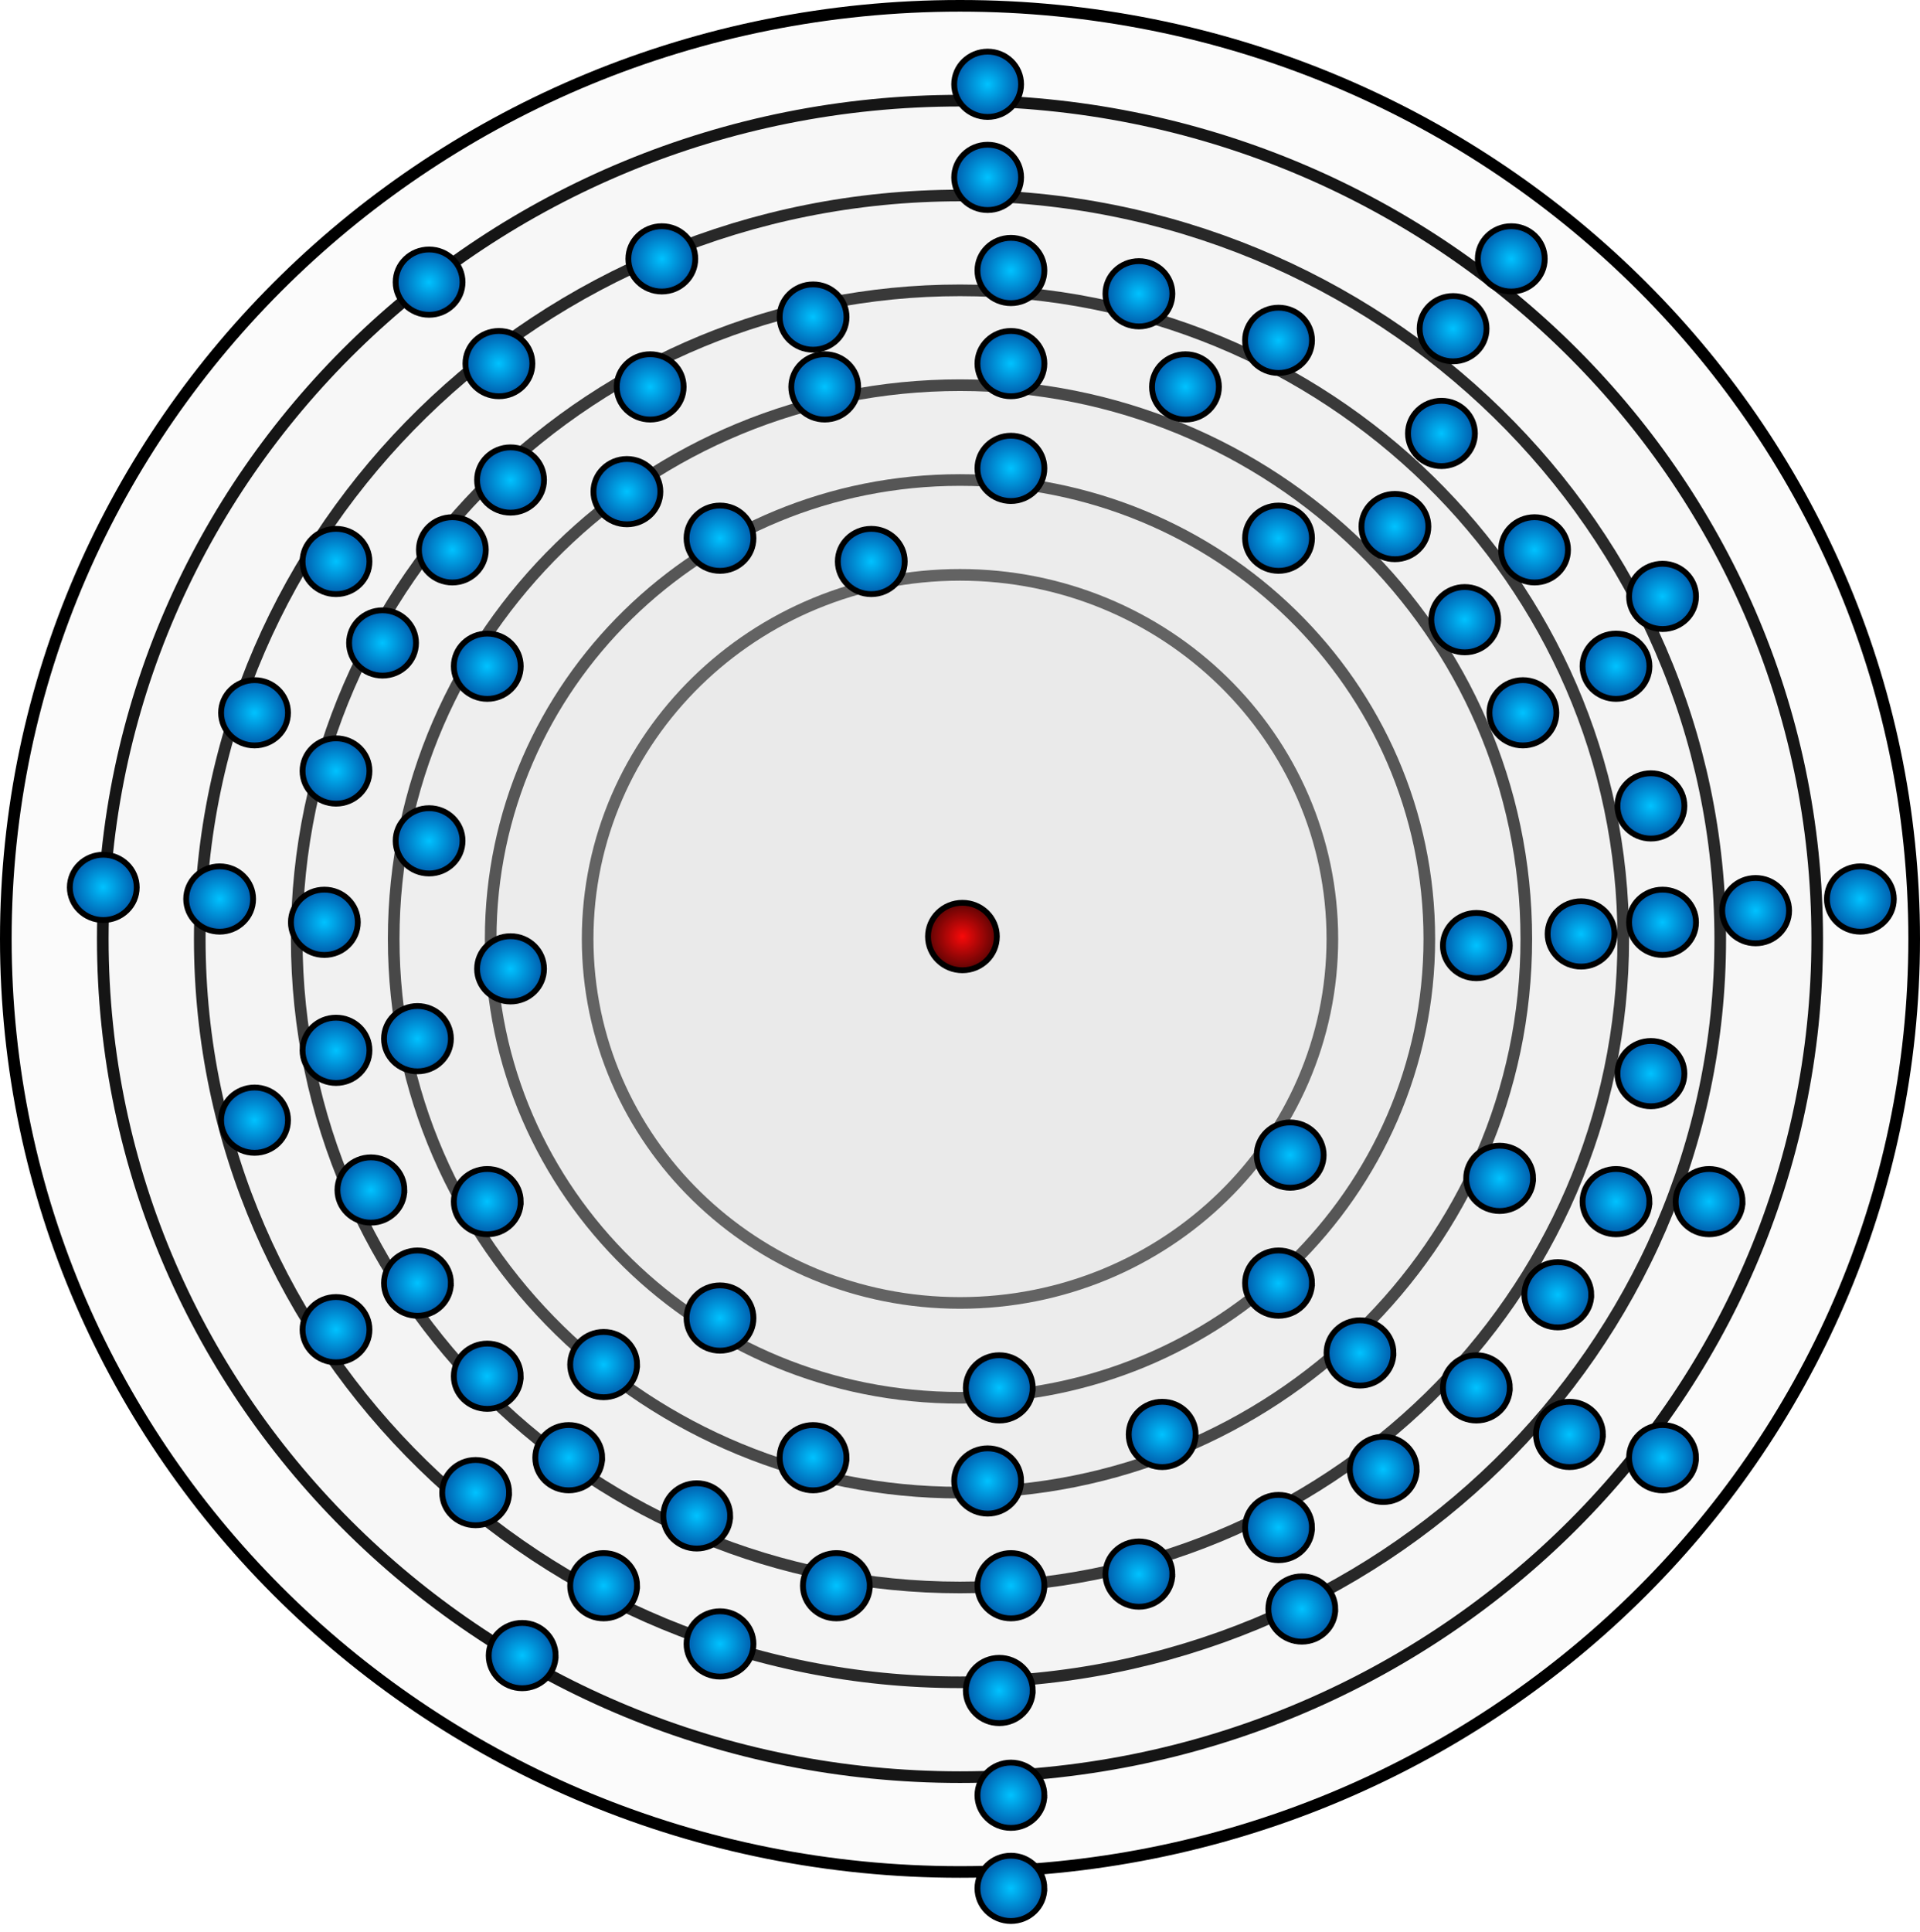 <?xml-stylesheet type="text/css" href="../style.css"?><svg xmlns="http://www.w3.org/2000/svg" width="165" height="166" fill="none" viewBox="0 0 165 166">
  <g class="fr">
    <path fill="#D9D9D9" fill-opacity=".1" stroke="#000" d="M114.5 80.667c0 17.263-14.316 31.277-32 31.277-17.684 0-32-14.014-32-31.277 0-17.264 14.316-31.278 32-31.278 17.684 0 32 14.014 32 31.278Z" class="powloka"/>
    <path fill="#D9D9D9" fill-opacity=".1" stroke="#000" d="M122.833 80.667c0 21.763-18.047 39.426-40.333 39.426-22.286 0-40.333-17.663-40.333-39.426 0-21.764 18.047-39.426 40.333-39.426 22.286 0 40.333 17.662 40.333 39.426Z" class="powloka"/>
    <path fill="#D9D9D9" fill-opacity=".1" stroke="#000" d="M131.167 80.667c0 26.264-21.779 47.574-48.667 47.574-26.889 0-48.667-21.31-48.667-47.574S55.612 33.093 82.5 33.093s48.667 21.31 48.667 47.574Z" class="powloka"/>
    <path fill="#D9D9D9" fill-opacity=".1" stroke="#000" d="M139.5 80.667c0 30.764-25.509 55.722-57 55.722-31.49 0-57-24.958-57-55.722 0-30.764 25.51-55.722 57-55.722 31.491 0 57 24.958 57 55.722Z" class="powloka"/>
    <path fill="#D9D9D9" fill-opacity=".1" stroke="#000" d="M147.833 80.667c0 35.264-29.24 63.87-65.333 63.87s-65.333-28.606-65.333-63.87c0-35.264 29.24-63.87 65.333-63.87s65.333 28.606 65.333 63.87Z" class="powloka"/>
    <path fill="#D9D9D9" fill-opacity=".1" stroke="#000" d="M156.167 80.667c0 39.764-32.971 72.018-73.667 72.018-40.696 0-73.667-32.254-73.667-72.018S41.804 8.648 82.5 8.648c40.696 0 73.667 32.255 73.667 72.019Z" class="powloka"/>
    <path fill="#D9D9D9" fill-opacity=".1" stroke="#000" d="M164.5 80.667c0 44.264-36.702 80.166-82 80.166S.5 124.931.5 80.667C.5 36.402 37.202.5 82.5.5s82 35.902 82 80.167Z" class="powloka"/>
    <path fill="url(#a)" stroke="#000" stroke-width=".5" d="M82.708 83.361c1.629 0 2.959-1.292 2.959-2.898s-1.33-2.898-2.959-2.898c-1.628 0-2.958 1.292-2.958 2.898s1.33 2.898 2.958 2.898Z" class="Ellipse 2"/>
    <path fill="url(#b)" stroke="#000" stroke-width=".5" d="M64.75 46.24c0 1.545-1.282 2.806-2.875 2.806S59 47.785 59 46.241c0-1.544 1.282-2.806 2.875-2.806s2.875 1.261 2.875 2.806Z" class="elektron"/>
    <path fill="url(#c)" stroke="#000" stroke-width=".5" d="M46.75 83.24c0 1.545-1.282 2.806-2.875 2.806S41 84.785 41 83.241c0-1.544 1.282-2.806 2.875-2.806s2.875 1.261 2.875 2.806Z" class="elektron"/>
    <path fill="url(#d)" stroke="#000" stroke-width=".5" d="M112.75 46.24c0 1.545-1.282 2.806-2.875 2.806S107 47.785 107 46.241c0-1.544 1.282-2.806 2.875-2.806s2.875 1.261 2.875 2.806Z" class="elektron"/>
    <path fill="url(#e)" stroke="#000" stroke-width=".5" d="M77.75 48.24c0 1.545-1.282 2.806-2.875 2.806S72 49.785 72 48.241c0-1.544 1.282-2.806 2.875-2.806s2.875 1.261 2.875 2.806Z" class="elektron"/>
    <path fill="url(#f)" stroke="#000" stroke-width=".5" d="M44.75 103.241c0 1.544-1.282 2.805-2.875 2.805S39 104.785 39 103.241c0-1.544 1.282-2.806 2.875-2.806s2.875 1.262 2.875 2.806Z" class="elektron"/>
    <path fill="url(#g)" stroke="#000" stroke-width=".5" d="M104.75 33.24c0 1.545-1.282 2.806-2.875 2.806S99 34.785 99 33.241c0-1.544 1.282-2.806 2.875-2.806s2.875 1.262 2.875 2.806Z" class="elektron"/>
    <path fill="url(#h)" stroke="#000" stroke-width=".5" d="M133.75 61.24c0 1.545-1.282 2.806-2.875 2.806S128 62.785 128 61.241c0-1.544 1.282-2.806 2.875-2.806s2.875 1.261 2.875 2.806Z" class="elektron"/>
    <path fill="url(#i)" stroke="#000" stroke-width=".5" d="M138.75 80.24c0 1.545-1.282 2.806-2.875 2.806S133 81.785 133 80.241c0-1.544 1.282-2.806 2.875-2.806s2.875 1.261 2.875 2.806Z" class="elektron"/>
    <path fill="url(#j)" stroke="#000" stroke-width=".5" d="M89.75 31.24c0 1.545-1.282 2.806-2.875 2.806S84 32.785 84 31.241c0-1.544 1.282-2.806 2.875-2.806s2.875 1.262 2.875 2.806Z" class="elektron"/>
    <path fill="url(#k)" stroke="#000" stroke-width=".5" d="M122.75 45.24c0 1.545-1.282 2.806-2.875 2.806S117 46.785 117 45.241c0-1.544 1.282-2.806 2.875-2.806s2.875 1.261 2.875 2.806Z" class="elektron"/>
    <path fill="url(#l)" stroke="#000" stroke-width=".5" d="M72.75 125.241c0 1.544-1.282 2.805-2.875 2.805S67 126.785 67 125.241c0-1.544 1.282-2.806 2.875-2.806s2.875 1.262 2.875 2.806Z" class="elektron"/>
    <path fill="url(#m)" stroke="#000" stroke-width=".5" d="M54.75 117.241c0 1.544-1.282 2.805-2.875 2.805S49 118.785 49 117.241c0-1.544 1.282-2.806 2.875-2.806s2.875 1.262 2.875 2.806Z" class="elektron"/>
    <path fill="url(#n)" stroke="#000" stroke-width=".5" d="M131.75 101.241c0 1.544-1.282 2.805-2.875 2.805S126 102.785 126 101.241c0-1.544 1.282-2.806 2.875-2.806s2.875 1.261 2.875 2.806Z" class="elektron"/>
    <path fill="url(#o)" stroke="#000" stroke-width=".5" d="M73.75 33.24c0 1.545-1.282 2.806-2.875 2.806S68 34.785 68 33.241c0-1.544 1.282-2.806 2.875-2.806s2.875 1.262 2.875 2.806Z" class="elektron"/>
    <path fill="url(#p)" stroke="#000" stroke-width=".5" d="M89.75 23.24c0 1.545-1.282 2.806-2.875 2.806S84 24.785 84 23.241c0-1.544 1.282-2.806 2.875-2.806s2.875 1.262 2.875 2.806Z" class="elektron"/>
    <path fill="url(#q)" stroke="#000" stroke-width=".5" d="M112.75 29.24c0 1.545-1.282 2.806-2.875 2.806S107 30.785 107 29.241c0-1.544 1.282-2.806 2.875-2.806s2.875 1.262 2.875 2.806Z" class="elektron"/>
    <path fill="url(#r)" stroke="#000" stroke-width=".5" d="M100.75 25.24c0 1.545-1.282 2.806-2.875 2.806S95 26.785 95 25.241c0-1.544 1.282-2.806 2.875-2.806s2.875 1.262 2.875 2.806Z" class="elektron"/>
    <path fill="url(#s)" stroke="#000" stroke-width=".5" d="M126.75 37.24c0 1.545-1.282 2.806-2.875 2.806S121 38.785 121 37.241c0-1.544 1.282-2.806 2.875-2.806s2.875 1.261 2.875 2.806Z" class="elektron"/>
    <path fill="url(#t)" stroke="#000" stroke-width=".5" d="M141.75 57.24c0 1.545-1.282 2.806-2.875 2.806S136 58.785 136 57.241c0-1.544 1.282-2.806 2.875-2.806s2.875 1.261 2.875 2.806Z" class="elektron"/>
    <path fill="url(#u)" stroke="#000" stroke-width=".5" d="M144.75 69.24c0 1.545-1.282 2.806-2.875 2.806S139 70.785 139 69.241c0-1.544 1.282-2.806 2.875-2.806s2.875 1.261 2.875 2.806Z" class="elektron"/>
    <path fill="url(#v)" stroke="#000" stroke-width=".5" d="M89.75 136.241c0 1.544-1.282 2.805-2.875 2.805S84 137.785 84 136.241c0-1.544 1.282-2.806 2.875-2.806s2.875 1.262 2.875 2.806Z" class="elektron"/>
    <path fill="url(#w)" stroke="#000" stroke-width=".5" d="M88.75 145.241c0 1.544-1.282 2.805-2.875 2.805S83 146.785 83 145.241c0-1.544 1.282-2.806 2.875-2.806s2.875 1.262 2.875 2.806Z" class="elektron"/>
    <path fill="url(#x)" stroke="#000" stroke-width=".5" d="M64.75 141.241c0 1.544-1.282 2.805-2.875 2.805S59 142.785 59 141.241c0-1.544 1.282-2.806 2.875-2.806s2.875 1.262 2.875 2.806Z" class="elektron"/>
    <path fill="url(#y)" stroke="#000" stroke-width=".5" d="M31.75 114.241c0 1.544-1.282 2.805-2.875 2.805S26 115.785 26 114.241c0-1.544 1.282-2.806 2.875-2.806s2.875 1.262 2.875 2.806Z" class="elektron"/>
    <path fill="url(#z)" stroke="#000" stroke-width=".5" d="M24.75 96.24c0 1.545-1.282 2.806-2.875 2.806S19 97.785 19 96.241c0-1.544 1.282-2.806 2.875-2.806s2.875 1.261 2.875 2.806Z" class="elektron"/>
    <path fill="url(#A)" stroke="#000" stroke-width=".5" d="M114.75 138.241c0 1.544-1.282 2.805-2.875 2.805S109 139.785 109 138.241c0-1.544 1.282-2.806 2.875-2.806s2.875 1.262 2.875 2.806Z" class="elektron"/>
    <path fill="url(#B)" stroke="#000" stroke-width=".5" d="M149.75 103.241c0 1.544-1.282 2.805-2.875 2.805S144 104.785 144 103.241c0-1.544 1.282-2.806 2.875-2.806s2.875 1.262 2.875 2.806Z" class="elektron"/>
    <path fill="url(#C)" stroke="#000" stroke-width=".5" d="M54.75 136.241c0 1.544-1.282 2.805-2.875 2.805S49 137.785 49 136.241c0-1.544 1.282-2.806 2.875-2.806s2.875 1.262 2.875 2.806Z" class="elektron"/>
    <path fill="url(#D)" stroke="#000" stroke-width=".5" d="M153.75 78.24c0 1.545-1.282 2.806-2.875 2.806S148 79.785 148 78.241c0-1.544 1.282-2.806 2.875-2.806s2.875 1.261 2.875 2.806Z" class="elektron"/>
    <path fill="url(#E)" stroke="#000" stroke-width=".5" d="M145.75 51.24c0 1.545-1.282 2.806-2.875 2.806S140 52.785 140 51.241c0-1.544 1.282-2.806 2.875-2.806s2.875 1.261 2.875 2.806Z" class="elektron"/>
    <path fill="url(#F)" stroke="#000" stroke-width=".5" d="M137.75 123.241c0 1.544-1.282 2.805-2.875 2.805S132 124.785 132 123.241c0-1.544 1.282-2.806 2.875-2.806s2.875 1.262 2.875 2.806Z" class="elektron"/>
    <path fill="url(#G)" stroke="#000" stroke-width=".5" d="M43.75 128.241c0 1.544-1.282 2.805-2.875 2.805S38 129.785 38 128.241c0-1.544 1.282-2.806 2.875-2.806s2.875 1.262 2.875 2.806Z" class="elektron"/>
    <path fill="url(#H)" stroke="#000" stroke-width=".5" d="M45.75 31.24c0 1.545-1.282 2.806-2.875 2.806S40 32.785 40 31.241c0-1.544 1.282-2.806 2.875-2.806s2.875 1.262 2.875 2.806Z" class="elektron"/>
    <path fill="url(#I)" stroke="#000" stroke-width=".5" d="M59.75 22.24c0 1.545-1.282 2.806-2.875 2.806S54 23.785 54 22.241c0-1.544 1.282-2.806 2.875-2.806s2.875 1.262 2.875 2.806Z" class="elektron"/>
    <path fill="url(#J)" stroke="#000" stroke-width=".5" d="M127.75 28.24c0 1.545-1.282 2.806-2.875 2.806S122 29.785 122 28.241c0-1.544 1.282-2.806 2.875-2.806s2.875 1.262 2.875 2.806Z" class="elektron"/>
    <path fill="url(#K)" stroke="#000" stroke-width=".5" d="M87.75 15.24c0 1.545-1.282 2.806-2.875 2.806S82 16.785 82 15.241c0-1.544 1.282-2.806 2.875-2.806s2.875 1.261 2.875 2.806Z" class="elektron"/>
    <path fill="url(#L)" stroke="#000" stroke-width=".5" d="M87.75 7.24c0 1.545-1.282 2.806-2.875 2.806S82 8.785 82 7.241c0-1.544 1.282-2.806 2.875-2.806s2.875 1.262 2.875 2.806Z" class="elektron"/>
    <path fill="url(#M)" stroke="#000" stroke-width=".5" d="M89.75 154.241c0 1.544-1.282 2.805-2.875 2.805S84 155.785 84 154.241c0-1.544 1.282-2.806 2.875-2.806s2.875 1.262 2.875 2.806Z" class="elektron"/>
    <path fill="url(#N)" stroke="#000" stroke-width=".5" d="M89.75 162.241c0 1.544-1.282 2.805-2.875 2.805S84 163.785 84 162.241c0-1.544 1.282-2.806 2.875-2.806s2.875 1.262 2.875 2.806Z" class="elektron"/>
    <path fill="url(#O)" stroke="#000" stroke-width=".5" d="M11.75 76.24c0 1.545-1.282 2.806-2.875 2.806S6 77.785 6 76.241c0-1.544 1.282-2.806 2.875-2.806s2.875 1.261 2.875 2.806Z" class="elektron"/>
    <path fill="url(#P)" stroke="#000" stroke-width=".5" d="M132.75 22.24c0 1.545-1.282 2.806-2.875 2.806S127 23.785 127 22.241c0-1.544 1.282-2.806 2.875-2.806s2.875 1.262 2.875 2.806Z" class="elektron"/>
    <path fill="url(#Q)" stroke="#000" stroke-width=".5" d="M39.75 24.24c0 1.545-1.282 2.806-2.875 2.806S34 25.785 34 24.241c0-1.544 1.282-2.806 2.875-2.806s2.875 1.262 2.875 2.806Z" class="elektron"/>
    <path fill="url(#R)" stroke="#000" stroke-width=".5" d="M162.75 77.24c0 1.545-1.282 2.806-2.875 2.806S157 78.785 157 77.241c0-1.544 1.282-2.806 2.875-2.806s2.875 1.261 2.875 2.806Z" class="elektron"/>
    <path fill="url(#S)" stroke="#000" stroke-width=".5" d="M47.75 142.241c0 1.544-1.282 2.805-2.875 2.805S42 143.785 42 142.241c0-1.544 1.282-2.806 2.875-2.806s2.875 1.262 2.875 2.806Z" class="elektron"/>
    <path fill="url(#T)" stroke="#000" stroke-width=".5" d="M145.75 125.241c0 1.544-1.282 2.805-2.875 2.805S140 126.785 140 125.241c0-1.544 1.282-2.806 2.875-2.806s2.875 1.262 2.875 2.806Z" class="elektron"/>
    <path fill="url(#U)" stroke="#000" stroke-width=".5" d="M21.75 77.24c0 1.545-1.282 2.806-2.875 2.806S16 78.785 16 77.241c0-1.544 1.282-2.806 2.875-2.806s2.875 1.261 2.875 2.806Z" class="elektron"/>
    <path fill="url(#V)" stroke="#000" stroke-width=".5" d="M24.75 61.24c0 1.545-1.282 2.806-2.875 2.806S19 62.785 19 61.241c0-1.544 1.282-2.806 2.875-2.806s2.875 1.261 2.875 2.806Z" class="elektron"/>
    <path fill="url(#W)" stroke="#000" stroke-width=".5" d="M31.75 48.24c0 1.545-1.282 2.806-2.875 2.806S26 49.785 26 48.241c0-1.544 1.282-2.806 2.875-2.806s2.875 1.261 2.875 2.806Z" class="elektron"/>
    <path fill="url(#X)" stroke="#000" stroke-width=".5" d="M112.75 131.241c0 1.544-1.282 2.805-2.875 2.805S107 132.785 107 131.241c0-1.544 1.282-2.806 2.875-2.806s2.875 1.262 2.875 2.806Z" class="elektron"/>
    <path fill="url(#Y)" stroke="#000" stroke-width=".5" d="M121.75 126.241c0 1.544-1.282 2.805-2.875 2.805S116 127.785 116 126.241c0-1.544 1.282-2.806 2.875-2.806s2.875 1.262 2.875 2.806Z" class="elektron"/>
    <path fill="url(#Z)" stroke="#000" stroke-width=".5" d="M136.75 111.241c0 1.544-1.282 2.805-2.875 2.805S131 112.785 131 111.241c0-1.544 1.282-2.806 2.875-2.806s2.875 1.262 2.875 2.806Z" class="elektron"/>
    <path fill="url(#aa)" stroke="#000" stroke-width=".5" d="M100.75 135.241c0 1.544-1.282 2.805-2.875 2.805S95 136.785 95 135.241c0-1.544 1.282-2.806 2.875-2.806s2.875 1.262 2.875 2.806Z" class="elektron"/>
    <path fill="url(#ab)" stroke="#000" stroke-width=".5" d="M62.75 130.241c0 1.544-1.282 2.805-2.875 2.805S57 131.785 57 130.241c0-1.544 1.282-2.806 2.875-2.806s2.875 1.262 2.875 2.806Z" class="elektron"/>
    <path fill="url(#ac)" stroke="#000" stroke-width=".5" d="M51.75 125.241c0 1.544-1.282 2.805-2.875 2.805S46 126.785 46 125.241c0-1.544 1.282-2.806 2.875-2.806s2.875 1.262 2.875 2.806Z" class="elektron"/>
    <path fill="url(#ad)" stroke="#000" stroke-width=".5" d="M30.75 79.24c0 1.545-1.282 2.806-2.875 2.806S25 80.785 25 79.241c0-1.544 1.282-2.806 2.875-2.806s2.875 1.261 2.875 2.806Z" class="elektron"/>
    <path fill="url(#ae)" stroke="#000" stroke-width=".5" d="M46.75 41.24c0 1.545-1.282 2.806-2.875 2.806S41 42.785 41 41.241c0-1.544 1.282-2.806 2.875-2.806s2.875 1.261 2.875 2.806Z" class="elektron"/>
    <path fill="url(#af)" stroke="#000" stroke-width=".5" d="M72.75 27.24c0 1.545-1.282 2.806-2.875 2.806S67 28.785 67 27.241c0-1.544 1.282-2.806 2.875-2.806s2.875 1.262 2.875 2.806Z" class="elektron"/>
    <path fill="url(#ag)" stroke="#000" stroke-width=".5" d="M58.75 33.24c0 1.545-1.282 2.806-2.875 2.806S53 34.785 53 33.241c0-1.544 1.282-2.806 2.875-2.806s2.875 1.262 2.875 2.806Z" class="elektron"/>
    <path fill="url(#ah)" stroke="#000" stroke-width=".5" d="M145.75 79.24c0 1.545-1.282 2.806-2.875 2.806S140 80.785 140 79.241c0-1.544 1.282-2.806 2.875-2.806s2.875 1.261 2.875 2.806Z" class="elektron"/>
    <path fill="url(#ai)" stroke="#000" stroke-width=".5" d="M141.75 103.241c0 1.544-1.282 2.805-2.875 2.805S136 104.785 136 103.241c0-1.544 1.282-2.806 2.875-2.806s2.875 1.262 2.875 2.806Z" class="elektron"/>
    <path fill="url(#aj)" stroke="#000" stroke-width=".5" d="M129.75 119.241c0 1.544-1.282 2.805-2.875 2.805S124 120.785 124 119.241c0-1.544 1.282-2.806 2.875-2.806s2.875 1.262 2.875 2.806Z" class="elektron"/>
    <path fill="url(#ak)" stroke="#000" stroke-width=".5" d="M74.75 136.241c0 1.544-1.282 2.805-2.875 2.805S69 137.785 69 136.241c0-1.544 1.282-2.806 2.875-2.806s2.875 1.262 2.875 2.806Z" class="elektron"/>
    <path fill="url(#al)" stroke="#000" stroke-width=".5" d="M134.75 47.24c0 1.545-1.282 2.806-2.875 2.806S129 48.785 129 47.241c0-1.544 1.282-2.806 2.875-2.806s2.875 1.261 2.875 2.806Z" class="elektron"/>
    <path fill="url(#am)" stroke="#000" stroke-width=".5" d="M144.75 92.24c0 1.545-1.282 2.806-2.875 2.806S139 93.785 139 92.241c0-1.544 1.282-2.806 2.875-2.806s2.875 1.261 2.875 2.806Z" class="elektron"/>
    <path fill="url(#an)" stroke="#000" stroke-width=".5" d="M44.75 118.241c0 1.544-1.282 2.805-2.875 2.805S39 119.785 39 118.241c0-1.544 1.282-2.806 2.875-2.806s2.875 1.262 2.875 2.806Z" class="elektron"/>
    <path fill="url(#ao)" stroke="#000" stroke-width=".5" d="M38.75 110.241c0 1.544-1.282 2.805-2.875 2.805S33 111.785 33 110.241c0-1.544 1.282-2.806 2.875-2.806s2.875 1.262 2.875 2.806Z" class="elektron"/>
    <path fill="url(#ap)" stroke="#000" stroke-width=".5" d="M31.75 90.24c0 1.545-1.282 2.806-2.875 2.806S26 91.785 26 90.241c0-1.544 1.282-2.806 2.875-2.806s2.875 1.261 2.875 2.806Z" class="elektron"/>
    <path fill="url(#aq)" stroke="#000" stroke-width=".5" d="M41.75 47.24c0 1.545-1.282 2.806-2.875 2.806S36 48.785 36 47.241c0-1.544 1.282-2.806 2.875-2.806s2.875 1.261 2.875 2.806Z" class="elektron"/>
    <path fill="url(#ar)" stroke="#000" stroke-width=".5" d="M34.75 102.241c0 1.544-1.282 2.805-2.875 2.805S29 103.785 29 102.241c0-1.544 1.282-2.806 2.875-2.806s2.875 1.262 2.875 2.806Z" class="elektron"/>
    <path fill="url(#as)" stroke="#000" stroke-width=".5" d="M35.75 55.24c0 1.545-1.282 2.806-2.875 2.806S30 56.785 30 55.241c0-1.544 1.282-2.806 2.875-2.806s2.875 1.261 2.875 2.806Z" class="elektron"/>
    <path fill="url(#at)" stroke="#000" stroke-width=".5" d="M31.75 66.24c0 1.545-1.282 2.806-2.875 2.806S26 67.785 26 66.241c0-1.544 1.282-2.806 2.875-2.806s2.875 1.261 2.875 2.806Z" class="elektron"/>
    <path fill="url(#au)" stroke="#000" stroke-width=".5" d="M87.75 127.241c0 1.544-1.282 2.805-2.875 2.805S82 128.785 82 127.241c0-1.544 1.282-2.806 2.875-2.806s2.875 1.262 2.875 2.806Z" class="elektron"/>
    <path fill="url(#av)" stroke="#000" stroke-width=".5" d="M39.75 72.24c0 1.545-1.282 2.806-2.875 2.806S34 73.785 34 72.241c0-1.544 1.282-2.806 2.875-2.806s2.875 1.261 2.875 2.806Z" class="elektron"/>
    <path fill="url(#aw)" stroke="#000" stroke-width=".5" d="M102.75 123.241c0 1.544-1.282 2.805-2.875 2.805S97 124.785 97 123.241c0-1.544 1.282-2.806 2.875-2.806s2.875 1.262 2.875 2.806Z" class="elektron"/>
    <path fill="url(#ax)" stroke="#000" stroke-width=".5" d="M38.75 89.24c0 1.545-1.282 2.806-2.875 2.806S33 90.785 33 89.241c0-1.544 1.282-2.806 2.875-2.806s2.875 1.261 2.875 2.806Z" class="elektron"/>
    <path fill="url(#ay)" stroke="#000" stroke-width=".5" d="M128.75 53.24c0 1.545-1.282 2.806-2.875 2.806S123 54.785 123 53.241c0-1.544 1.282-2.806 2.875-2.806s2.875 1.261 2.875 2.806Z" class="elektron"/>
    <path fill="url(#az)" stroke="#000" stroke-width=".5" d="M119.75 116.241c0 1.544-1.282 2.805-2.875 2.805S114 117.785 114 116.241c0-1.544 1.282-2.806 2.875-2.806s2.875 1.262 2.875 2.806Z" class="elektron"/>
    <path fill="url(#aA)" stroke="#000" stroke-width=".5" d="M113.75 99.24c0 1.545-1.282 2.806-2.875 2.806S108 100.785 108 99.241c0-1.544 1.282-2.806 2.875-2.806s2.875 1.261 2.875 2.806Z" class="elektron"/>
    <path fill="url(#aB)" stroke="#000" stroke-width=".5" d="M89.75 40.24c0 1.545-1.282 2.806-2.875 2.806S84 41.785 84 40.241c0-1.544 1.282-2.806 2.875-2.806s2.875 1.261 2.875 2.806Z" class="elektron"/>
    <path fill="url(#aC)" stroke="#000" stroke-width=".5" d="M88.75 119.241c0 1.544-1.282 2.805-2.875 2.805S83 120.785 83 119.241c0-1.544 1.282-2.806 2.875-2.806s2.875 1.262 2.875 2.806Z" class="elektron"/>
    <path fill="url(#aD)" stroke="#000" stroke-width=".5" d="M64.75 113.241c0 1.544-1.282 2.805-2.875 2.805S59 114.785 59 113.241c0-1.544 1.282-2.806 2.875-2.806s2.875 1.262 2.875 2.806Z" class="elektron"/>
    <path fill="url(#aE)" stroke="#000" stroke-width=".5" d="M112.75 110.241c0 1.544-1.282 2.805-2.875 2.805S107 111.785 107 110.241c0-1.544 1.282-2.806 2.875-2.806s2.875 1.262 2.875 2.806Z" class="elektron"/>
    <path fill="url(#aF)" stroke="#000" stroke-width=".5" d="M129.75 81.24c0 1.545-1.282 2.806-2.875 2.806S124 82.785 124 81.241c0-1.544 1.282-2.806 2.875-2.806s2.875 1.261 2.875 2.806Z" class="elektron"/>
    <path fill="url(#aG)" stroke="#000" stroke-width=".5" d="M44.75 57.24c0 1.545-1.282 2.806-2.875 2.806S39 58.785 39 57.241c0-1.544 1.282-2.806 2.875-2.806s2.875 1.261 2.875 2.806Z" class="elektron"/>
    <path fill="url(#aH)" stroke="#000" stroke-width=".5" d="M56.75 42.24c0 1.545-1.282 2.806-2.875 2.806S51 43.785 51 42.241c0-1.544 1.282-2.806 2.875-2.806s2.875 1.261 2.875 2.806Z" class="elektron"/>
  </g>
  <defs>
    <radialGradient id="a" cx="0" cy="0" r="1" class="a" gradientTransform="matrix(0 2.648 -2.708 0 82.708 80.463)" gradientUnits="userSpaceOnUse">
      <stop stop-color="#F80A0A"/>
      <stop offset="1" stop-color="#690404"/>
    </radialGradient>
    <radialGradient id="b" cx="0" cy="0" r="1" class="b" gradientTransform="matrix(0 3.056 -3.125 0 61.875 46.24)" gradientUnits="userSpaceOnUse">
      <stop stop-color="#00C2FF"/>
      <stop offset="1" stop-color="#0051A3"/>
    </radialGradient>
    <radialGradient id="c" cx="0" cy="0" r="1" class="c" gradientTransform="matrix(0 3.056 -3.125 0 43.875 83.24)" gradientUnits="userSpaceOnUse">
      <stop stop-color="#00C2FF"/>
      <stop offset="1" stop-color="#0051A3"/>
    </radialGradient>
    <radialGradient id="d" cx="0" cy="0" r="1" class="d" gradientTransform="matrix(0 3.056 -3.125 0 109.875 46.24)" gradientUnits="userSpaceOnUse">
      <stop stop-color="#00C2FF"/>
      <stop offset="1" stop-color="#0051A3"/>
    </radialGradient>
    <radialGradient id="e" cx="0" cy="0" r="1" class="e" gradientTransform="matrix(0 3.056 -3.125 0 74.875 48.24)" gradientUnits="userSpaceOnUse">
      <stop stop-color="#00C2FF"/>
      <stop offset="1" stop-color="#0051A3"/>
    </radialGradient>
    <radialGradient id="f" cx="0" cy="0" r="1" class="f" gradientTransform="matrix(0 3.056 -3.125 0 41.875 103.241)" gradientUnits="userSpaceOnUse">
      <stop stop-color="#00C2FF"/>
      <stop offset="1" stop-color="#0051A3"/>
    </radialGradient>
    <radialGradient id="g" cx="0" cy="0" r="1" class="g" gradientTransform="matrix(0 3.056 -3.125 0 101.875 33.24)" gradientUnits="userSpaceOnUse">
      <stop stop-color="#00C2FF"/>
      <stop offset="1" stop-color="#0051A3"/>
    </radialGradient>
    <radialGradient id="h" cx="0" cy="0" r="1" class="h" gradientTransform="matrix(0 3.056 -3.125 0 130.875 61.24)" gradientUnits="userSpaceOnUse">
      <stop stop-color="#00C2FF"/>
      <stop offset="1" stop-color="#0051A3"/>
    </radialGradient>
    <radialGradient id="i" cx="0" cy="0" r="1" class="i" gradientTransform="matrix(0 3.056 -3.125 0 135.875 80.24)" gradientUnits="userSpaceOnUse">
      <stop stop-color="#00C2FF"/>
      <stop offset="1" stop-color="#0051A3"/>
    </radialGradient>
    <radialGradient id="j" cx="0" cy="0" r="1" class="j" gradientTransform="matrix(0 3.056 -3.125 0 86.875 31.24)" gradientUnits="userSpaceOnUse">
      <stop stop-color="#00C2FF"/>
      <stop offset="1" stop-color="#0051A3"/>
    </radialGradient>
    <radialGradient id="k" cx="0" cy="0" r="1" class="k" gradientTransform="matrix(0 3.056 -3.125 0 119.875 45.24)" gradientUnits="userSpaceOnUse">
      <stop stop-color="#00C2FF"/>
      <stop offset="1" stop-color="#0051A3"/>
    </radialGradient>
    <radialGradient id="l" cx="0" cy="0" r="1" class="l" gradientTransform="matrix(0 3.056 -3.125 0 69.875 125.241)" gradientUnits="userSpaceOnUse">
      <stop stop-color="#00C2FF"/>
      <stop offset="1" stop-color="#0051A3"/>
    </radialGradient>
    <radialGradient id="m" cx="0" cy="0" r="1" class="m" gradientTransform="matrix(0 3.056 -3.125 0 51.875 117.241)" gradientUnits="userSpaceOnUse">
      <stop stop-color="#00C2FF"/>
      <stop offset="1" stop-color="#0051A3"/>
    </radialGradient>
    <radialGradient id="n" cx="0" cy="0" r="1" class="n" gradientTransform="matrix(0 3.056 -3.125 0 128.875 101.241)" gradientUnits="userSpaceOnUse">
      <stop stop-color="#00C2FF"/>
      <stop offset="1" stop-color="#0051A3"/>
    </radialGradient>
    <radialGradient id="o" cx="0" cy="0" r="1" class="o" gradientTransform="matrix(0 3.056 -3.125 0 70.875 33.24)" gradientUnits="userSpaceOnUse">
      <stop stop-color="#00C2FF"/>
      <stop offset="1" stop-color="#0051A3"/>
    </radialGradient>
    <radialGradient id="p" cx="0" cy="0" r="1" class="p" gradientTransform="matrix(0 3.056 -3.125 0 86.875 23.24)" gradientUnits="userSpaceOnUse">
      <stop stop-color="#00C2FF"/>
      <stop offset="1" stop-color="#0051A3"/>
    </radialGradient>
    <radialGradient id="q" cx="0" cy="0" r="1" class="q" gradientTransform="matrix(0 3.056 -3.125 0 109.875 29.24)" gradientUnits="userSpaceOnUse">
      <stop stop-color="#00C2FF"/>
      <stop offset="1" stop-color="#0051A3"/>
    </radialGradient>
    <radialGradient id="r" cx="0" cy="0" r="1" class="r" gradientTransform="matrix(0 3.056 -3.125 0 97.875 25.24)" gradientUnits="userSpaceOnUse">
      <stop stop-color="#00C2FF"/>
      <stop offset="1" stop-color="#0051A3"/>
    </radialGradient>
    <radialGradient id="s" cx="0" cy="0" r="1" class="s" gradientTransform="matrix(0 3.056 -3.125 0 123.875 37.24)" gradientUnits="userSpaceOnUse">
      <stop stop-color="#00C2FF"/>
      <stop offset="1" stop-color="#0051A3"/>
    </radialGradient>
    <radialGradient id="t" cx="0" cy="0" r="1" class="t" gradientTransform="matrix(0 3.056 -3.125 0 138.875 57.24)" gradientUnits="userSpaceOnUse">
      <stop stop-color="#00C2FF"/>
      <stop offset="1" stop-color="#0051A3"/>
    </radialGradient>
    <radialGradient id="u" cx="0" cy="0" r="1" class="u" gradientTransform="matrix(0 3.056 -3.125 0 141.875 69.24)" gradientUnits="userSpaceOnUse">
      <stop stop-color="#00C2FF"/>
      <stop offset="1" stop-color="#0051A3"/>
    </radialGradient>
    <radialGradient id="v" cx="0" cy="0" r="1" class="v" gradientTransform="matrix(0 3.056 -3.125 0 86.875 136.241)" gradientUnits="userSpaceOnUse">
      <stop stop-color="#00C2FF"/>
      <stop offset="1" stop-color="#0051A3"/>
    </radialGradient>
    <radialGradient id="w" cx="0" cy="0" r="1" class="w" gradientTransform="matrix(0 3.056 -3.125 0 85.875 145.241)" gradientUnits="userSpaceOnUse">
      <stop stop-color="#00C2FF"/>
      <stop offset="1" stop-color="#0051A3"/>
    </radialGradient>
    <radialGradient id="x" cx="0" cy="0" r="1" class="x" gradientTransform="matrix(0 3.056 -3.125 0 61.875 141.241)" gradientUnits="userSpaceOnUse">
      <stop stop-color="#00C2FF"/>
      <stop offset="1" stop-color="#0051A3"/>
    </radialGradient>
    <radialGradient id="y" cx="0" cy="0" r="1" class="y" gradientTransform="matrix(0 3.056 -3.125 0 28.875 114.241)" gradientUnits="userSpaceOnUse">
      <stop stop-color="#00C2FF"/>
      <stop offset="1" stop-color="#0051A3"/>
    </radialGradient>
    <radialGradient id="z" cx="0" cy="0" r="1" class="z" gradientTransform="matrix(0 3.056 -3.125 0 21.875 96.24)" gradientUnits="userSpaceOnUse">
      <stop stop-color="#00C2FF"/>
      <stop offset="1" stop-color="#0051A3"/>
    </radialGradient>
    <radialGradient id="A" cx="0" cy="0" r="1" class="A" gradientTransform="matrix(0 3.056 -3.125 0 111.875 138.241)" gradientUnits="userSpaceOnUse">
      <stop stop-color="#00C2FF"/>
      <stop offset="1" stop-color="#0051A3"/>
    </radialGradient>
    <radialGradient id="B" cx="0" cy="0" r="1" class="B" gradientTransform="matrix(0 3.056 -3.125 0 146.875 103.241)" gradientUnits="userSpaceOnUse">
      <stop stop-color="#00C2FF"/>
      <stop offset="1" stop-color="#0051A3"/>
    </radialGradient>
    <radialGradient id="C" cx="0" cy="0" r="1" class="C" gradientTransform="matrix(0 3.056 -3.125 0 51.875 136.241)" gradientUnits="userSpaceOnUse">
      <stop stop-color="#00C2FF"/>
      <stop offset="1" stop-color="#0051A3"/>
    </radialGradient>
    <radialGradient id="D" cx="0" cy="0" r="1" class="D" gradientTransform="matrix(0 3.056 -3.125 0 150.875 78.24)" gradientUnits="userSpaceOnUse">
      <stop stop-color="#00C2FF"/>
      <stop offset="1" stop-color="#0051A3"/>
    </radialGradient>
    <radialGradient id="E" cx="0" cy="0" r="1" class="E" gradientTransform="matrix(0 3.056 -3.125 0 142.875 51.24)" gradientUnits="userSpaceOnUse">
      <stop stop-color="#00C2FF"/>
      <stop offset="1" stop-color="#0051A3"/>
    </radialGradient>
    <radialGradient id="F" cx="0" cy="0" r="1" class="F" gradientTransform="matrix(0 3.056 -3.125 0 134.875 123.241)" gradientUnits="userSpaceOnUse">
      <stop stop-color="#00C2FF"/>
      <stop offset="1" stop-color="#0051A3"/>
    </radialGradient>
    <radialGradient id="G" cx="0" cy="0" r="1" class="G" gradientTransform="matrix(0 3.056 -3.125 0 40.875 128.241)" gradientUnits="userSpaceOnUse">
      <stop stop-color="#00C2FF"/>
      <stop offset="1" stop-color="#0051A3"/>
    </radialGradient>
    <radialGradient id="H" cx="0" cy="0" r="1" class="H" gradientTransform="matrix(0 3.056 -3.125 0 42.875 31.24)" gradientUnits="userSpaceOnUse">
      <stop stop-color="#00C2FF"/>
      <stop offset="1" stop-color="#0051A3"/>
    </radialGradient>
    <radialGradient id="I" cx="0" cy="0" r="1" class="I" gradientTransform="matrix(0 3.056 -3.125 0 56.875 22.24)" gradientUnits="userSpaceOnUse">
      <stop stop-color="#00C2FF"/>
      <stop offset="1" stop-color="#0051A3"/>
    </radialGradient>
    <radialGradient id="J" cx="0" cy="0" r="1" class="J" gradientTransform="matrix(0 3.056 -3.125 0 124.875 28.24)" gradientUnits="userSpaceOnUse">
      <stop stop-color="#00C2FF"/>
      <stop offset="1" stop-color="#0051A3"/>
    </radialGradient>
    <radialGradient id="K" cx="0" cy="0" r="1" class="K" gradientTransform="matrix(0 3.056 -3.125 0 84.875 15.24)" gradientUnits="userSpaceOnUse">
      <stop stop-color="#00C2FF"/>
      <stop offset="1" stop-color="#0051A3"/>
    </radialGradient>
    <radialGradient id="L" cx="0" cy="0" r="1" class="L" gradientTransform="matrix(0 3.056 -3.125 0 84.875 7.24)" gradientUnits="userSpaceOnUse">
      <stop stop-color="#00C2FF"/>
      <stop offset="1" stop-color="#0051A3"/>
    </radialGradient>
    <radialGradient id="M" cx="0" cy="0" r="1" class="M" gradientTransform="matrix(0 3.056 -3.125 0 86.875 154.241)" gradientUnits="userSpaceOnUse">
      <stop stop-color="#00C2FF"/>
      <stop offset="1" stop-color="#0051A3"/>
    </radialGradient>
    <radialGradient id="N" cx="0" cy="0" r="1" class="N" gradientTransform="matrix(0 3.056 -3.125 0 86.875 162.241)" gradientUnits="userSpaceOnUse">
      <stop stop-color="#00C2FF"/>
      <stop offset="1" stop-color="#0051A3"/>
    </radialGradient>
    <radialGradient id="O" cx="0" cy="0" r="1" class="O" gradientTransform="matrix(0 3.056 -3.125 0 8.875 76.24)" gradientUnits="userSpaceOnUse">
      <stop stop-color="#00C2FF"/>
      <stop offset="1" stop-color="#0051A3"/>
    </radialGradient>
    <radialGradient id="P" cx="0" cy="0" r="1" class="P" gradientTransform="matrix(0 3.056 -3.125 0 129.875 22.24)" gradientUnits="userSpaceOnUse">
      <stop stop-color="#00C2FF"/>
      <stop offset="1" stop-color="#0051A3"/>
    </radialGradient>
    <radialGradient id="Q" cx="0" cy="0" r="1" class="Q" gradientTransform="matrix(0 3.056 -3.125 0 36.875 24.24)" gradientUnits="userSpaceOnUse">
      <stop stop-color="#00C2FF"/>
      <stop offset="1" stop-color="#0051A3"/>
    </radialGradient>
    <radialGradient id="R" cx="0" cy="0" r="1" class="R" gradientTransform="matrix(0 3.056 -3.125 0 159.875 77.24)" gradientUnits="userSpaceOnUse">
      <stop stop-color="#00C2FF"/>
      <stop offset="1" stop-color="#0051A3"/>
    </radialGradient>
    <radialGradient id="S" cx="0" cy="0" r="1" class="S" gradientTransform="matrix(0 3.056 -3.125 0 44.875 142.241)" gradientUnits="userSpaceOnUse">
      <stop stop-color="#00C2FF"/>
      <stop offset="1" stop-color="#0051A3"/>
    </radialGradient>
    <radialGradient id="T" cx="0" cy="0" r="1" class="T" gradientTransform="matrix(0 3.056 -3.125 0 142.875 125.241)" gradientUnits="userSpaceOnUse">
      <stop stop-color="#00C2FF"/>
      <stop offset="1" stop-color="#0051A3"/>
    </radialGradient>
    <radialGradient id="U" cx="0" cy="0" r="1" class="U" gradientTransform="matrix(0 3.056 -3.125 0 18.875 77.24)" gradientUnits="userSpaceOnUse">
      <stop stop-color="#00C2FF"/>
      <stop offset="1" stop-color="#0051A3"/>
    </radialGradient>
    <radialGradient id="V" cx="0" cy="0" r="1" class="V" gradientTransform="matrix(0 3.056 -3.125 0 21.875 61.24)" gradientUnits="userSpaceOnUse">
      <stop stop-color="#00C2FF"/>
      <stop offset="1" stop-color="#0051A3"/>
    </radialGradient>
    <radialGradient id="W" cx="0" cy="0" r="1" class="W" gradientTransform="matrix(0 3.056 -3.125 0 28.875 48.24)" gradientUnits="userSpaceOnUse">
      <stop stop-color="#00C2FF"/>
      <stop offset="1" stop-color="#0051A3"/>
    </radialGradient>
    <radialGradient id="X" cx="0" cy="0" r="1" class="X" gradientTransform="matrix(0 3.056 -3.125 0 109.875 131.241)" gradientUnits="userSpaceOnUse">
      <stop stop-color="#00C2FF"/>
      <stop offset="1" stop-color="#0051A3"/>
    </radialGradient>
    <radialGradient id="Y" cx="0" cy="0" r="1" class="Y" gradientTransform="matrix(0 3.056 -3.125 0 118.875 126.241)" gradientUnits="userSpaceOnUse">
      <stop stop-color="#00C2FF"/>
      <stop offset="1" stop-color="#0051A3"/>
    </radialGradient>
    <radialGradient id="Z" cx="0" cy="0" r="1" class="Z" gradientTransform="matrix(0 3.056 -3.125 0 133.875 111.241)" gradientUnits="userSpaceOnUse">
      <stop stop-color="#00C2FF"/>
      <stop offset="1" stop-color="#0051A3"/>
    </radialGradient>
    <radialGradient id="aa" cx="0" cy="0" r="1" class="aa" gradientTransform="matrix(0 3.056 -3.125 0 97.875 135.241)" gradientUnits="userSpaceOnUse">
      <stop stop-color="#00C2FF"/>
      <stop offset="1" stop-color="#0051A3"/>
    </radialGradient>
    <radialGradient id="ab" cx="0" cy="0" r="1" class="ab" gradientTransform="matrix(0 3.056 -3.125 0 59.875 130.241)" gradientUnits="userSpaceOnUse">
      <stop stop-color="#00C2FF"/>
      <stop offset="1" stop-color="#0051A3"/>
    </radialGradient>
    <radialGradient id="ac" cx="0" cy="0" r="1" class="ac" gradientTransform="matrix(0 3.056 -3.125 0 48.875 125.241)" gradientUnits="userSpaceOnUse">
      <stop stop-color="#00C2FF"/>
      <stop offset="1" stop-color="#0051A3"/>
    </radialGradient>
    <radialGradient id="ad" cx="0" cy="0" r="1" class="ad" gradientTransform="matrix(0 3.056 -3.125 0 27.875 79.24)" gradientUnits="userSpaceOnUse">
      <stop stop-color="#00C2FF"/>
      <stop offset="1" stop-color="#0051A3"/>
    </radialGradient>
    <radialGradient id="ae" cx="0" cy="0" r="1" class="ae" gradientTransform="matrix(0 3.056 -3.125 0 43.875 41.24)" gradientUnits="userSpaceOnUse">
      <stop stop-color="#00C2FF"/>
      <stop offset="1" stop-color="#0051A3"/>
    </radialGradient>
    <radialGradient id="af" cx="0" cy="0" r="1" class="af" gradientTransform="matrix(0 3.056 -3.125 0 69.875 27.24)" gradientUnits="userSpaceOnUse">
      <stop stop-color="#00C2FF"/>
      <stop offset="1" stop-color="#0051A3"/>
    </radialGradient>
    <radialGradient id="ag" cx="0" cy="0" r="1" class="ag" gradientTransform="matrix(0 3.056 -3.125 0 55.875 33.24)" gradientUnits="userSpaceOnUse">
      <stop stop-color="#00C2FF"/>
      <stop offset="1" stop-color="#0051A3"/>
    </radialGradient>
    <radialGradient id="ah" cx="0" cy="0" r="1" class="ah" gradientTransform="matrix(0 3.056 -3.125 0 142.875 79.24)" gradientUnits="userSpaceOnUse">
      <stop stop-color="#00C2FF"/>
      <stop offset="1" stop-color="#0051A3"/>
    </radialGradient>
    <radialGradient id="ai" cx="0" cy="0" r="1" class="ai" gradientTransform="matrix(0 3.056 -3.125 0 138.875 103.241)" gradientUnits="userSpaceOnUse">
      <stop stop-color="#00C2FF"/>
      <stop offset="1" stop-color="#0051A3"/>
    </radialGradient>
    <radialGradient id="aj" cx="0" cy="0" r="1" class="aj" gradientTransform="matrix(0 3.056 -3.125 0 126.875 119.241)" gradientUnits="userSpaceOnUse">
      <stop stop-color="#00C2FF"/>
      <stop offset="1" stop-color="#0051A3"/>
    </radialGradient>
    <radialGradient id="ak" cx="0" cy="0" r="1" class="ak" gradientTransform="matrix(0 3.056 -3.125 0 71.875 136.241)" gradientUnits="userSpaceOnUse">
      <stop stop-color="#00C2FF"/>
      <stop offset="1" stop-color="#0051A3"/>
    </radialGradient>
    <radialGradient id="al" cx="0" cy="0" r="1" class="al" gradientTransform="matrix(0 3.056 -3.125 0 131.875 47.24)" gradientUnits="userSpaceOnUse">
      <stop stop-color="#00C2FF"/>
      <stop offset="1" stop-color="#0051A3"/>
    </radialGradient>
    <radialGradient id="am" cx="0" cy="0" r="1" class="am" gradientTransform="matrix(0 3.056 -3.125 0 141.875 92.24)" gradientUnits="userSpaceOnUse">
      <stop stop-color="#00C2FF"/>
      <stop offset="1" stop-color="#0051A3"/>
    </radialGradient>
    <radialGradient id="an" cx="0" cy="0" r="1" class="an" gradientTransform="matrix(0 3.056 -3.125 0 41.875 118.241)" gradientUnits="userSpaceOnUse">
      <stop stop-color="#00C2FF"/>
      <stop offset="1" stop-color="#0051A3"/>
    </radialGradient>
    <radialGradient id="ao" cx="0" cy="0" r="1" class="ao" gradientTransform="matrix(0 3.056 -3.125 0 35.875 110.241)" gradientUnits="userSpaceOnUse">
      <stop stop-color="#00C2FF"/>
      <stop offset="1" stop-color="#0051A3"/>
    </radialGradient>
    <radialGradient id="ap" cx="0" cy="0" r="1" class="ap" gradientTransform="matrix(0 3.056 -3.125 0 28.875 90.24)" gradientUnits="userSpaceOnUse">
      <stop stop-color="#00C2FF"/>
      <stop offset="1" stop-color="#0051A3"/>
    </radialGradient>
    <radialGradient id="aq" cx="0" cy="0" r="1" class="aq" gradientTransform="matrix(0 3.056 -3.125 0 38.875 47.24)" gradientUnits="userSpaceOnUse">
      <stop stop-color="#00C2FF"/>
      <stop offset="1" stop-color="#0051A3"/>
    </radialGradient>
    <radialGradient id="ar" cx="0" cy="0" r="1" class="ar" gradientTransform="matrix(0 3.056 -3.125 0 31.875 102.241)" gradientUnits="userSpaceOnUse">
      <stop stop-color="#00C2FF"/>
      <stop offset="1" stop-color="#0051A3"/>
    </radialGradient>
    <radialGradient id="as" cx="0" cy="0" r="1" class="as" gradientTransform="matrix(0 3.056 -3.125 0 32.875 55.24)" gradientUnits="userSpaceOnUse">
      <stop stop-color="#00C2FF"/>
      <stop offset="1" stop-color="#0051A3"/>
    </radialGradient>
    <radialGradient id="at" cx="0" cy="0" r="1" class="at" gradientTransform="matrix(0 3.056 -3.125 0 28.875 66.24)" gradientUnits="userSpaceOnUse">
      <stop stop-color="#00C2FF"/>
      <stop offset="1" stop-color="#0051A3"/>
    </radialGradient>
    <radialGradient id="au" cx="0" cy="0" r="1" class="au" gradientTransform="matrix(0 3.056 -3.125 0 84.875 127.241)" gradientUnits="userSpaceOnUse">
      <stop stop-color="#00C2FF"/>
      <stop offset="1" stop-color="#0051A3"/>
    </radialGradient>
    <radialGradient id="av" cx="0" cy="0" r="1" class="av" gradientTransform="matrix(0 3.056 -3.125 0 36.875 72.24)" gradientUnits="userSpaceOnUse">
      <stop stop-color="#00C2FF"/>
      <stop offset="1" stop-color="#0051A3"/>
    </radialGradient>
    <radialGradient id="aw" cx="0" cy="0" r="1" class="aw" gradientTransform="matrix(0 3.056 -3.125 0 99.875 123.241)" gradientUnits="userSpaceOnUse">
      <stop stop-color="#00C2FF"/>
      <stop offset="1" stop-color="#0051A3"/>
    </radialGradient>
    <radialGradient id="ax" cx="0" cy="0" r="1" class="ax" gradientTransform="matrix(0 3.056 -3.125 0 35.875 89.24)" gradientUnits="userSpaceOnUse">
      <stop stop-color="#00C2FF"/>
      <stop offset="1" stop-color="#0051A3"/>
    </radialGradient>
    <radialGradient id="ay" cx="0" cy="0" r="1" class="ay" gradientTransform="matrix(0 3.056 -3.125 0 125.875 53.24)" gradientUnits="userSpaceOnUse">
      <stop stop-color="#00C2FF"/>
      <stop offset="1" stop-color="#0051A3"/>
    </radialGradient>
    <radialGradient id="az" cx="0" cy="0" r="1" class="az" gradientTransform="matrix(0 3.056 -3.125 0 116.875 116.241)" gradientUnits="userSpaceOnUse">
      <stop stop-color="#00C2FF"/>
      <stop offset="1" stop-color="#0051A3"/>
    </radialGradient>
    <radialGradient id="aA" cx="0" cy="0" r="1" class="aA" gradientTransform="matrix(0 3.056 -3.125 0 110.875 99.24)" gradientUnits="userSpaceOnUse">
      <stop stop-color="#00C2FF"/>
      <stop offset="1" stop-color="#0051A3"/>
    </radialGradient>
    <radialGradient id="aB" cx="0" cy="0" r="1" class="aB" gradientTransform="matrix(0 3.056 -3.125 0 86.875 40.24)" gradientUnits="userSpaceOnUse">
      <stop stop-color="#00C2FF"/>
      <stop offset="1" stop-color="#0051A3"/>
    </radialGradient>
    <radialGradient id="aC" cx="0" cy="0" r="1" class="aC" gradientTransform="matrix(0 3.056 -3.125 0 85.875 119.241)" gradientUnits="userSpaceOnUse">
      <stop stop-color="#00C2FF"/>
      <stop offset="1" stop-color="#0051A3"/>
    </radialGradient>
    <radialGradient id="aD" cx="0" cy="0" r="1" class="aD" gradientTransform="matrix(0 3.056 -3.125 0 61.875 113.241)" gradientUnits="userSpaceOnUse">
      <stop stop-color="#00C2FF"/>
      <stop offset="1" stop-color="#0051A3"/>
    </radialGradient>
    <radialGradient id="aE" cx="0" cy="0" r="1" class="aE" gradientTransform="scale(3.125 3.056) rotate(90 -.46 35.62)" gradientUnits="userSpaceOnUse">
      <stop stop-color="#00C2FF"/>
      <stop offset="1" stop-color="#0051A3"/>
    </radialGradient>
    <radialGradient id="aF" cx="0" cy="0" r="1" class="aF" gradientTransform="matrix(0 3.056 -3.125 0 126.875 81.24)" gradientUnits="userSpaceOnUse">
      <stop stop-color="#00C2FF"/>
      <stop offset="1" stop-color="#0051A3"/>
    </radialGradient>
    <radialGradient id="aG" cx="0" cy="0" r="1" class="aG" gradientTransform="matrix(0 3.056 -3.125 0 41.875 57.24)" gradientUnits="userSpaceOnUse">
      <stop stop-color="#00C2FF"/>
      <stop offset="1" stop-color="#0051A3"/>
    </radialGradient>
    <radialGradient id="aH" cx="0" cy="0" r="1" class="aH" gradientTransform="matrix(0 3.056 -3.125 0 53.875 42.24)" gradientUnits="userSpaceOnUse">
      <stop stop-color="#00C2FF"/>
      <stop offset="1" stop-color="#0051A3"/>
    </radialGradient>
  </defs>
</svg>
